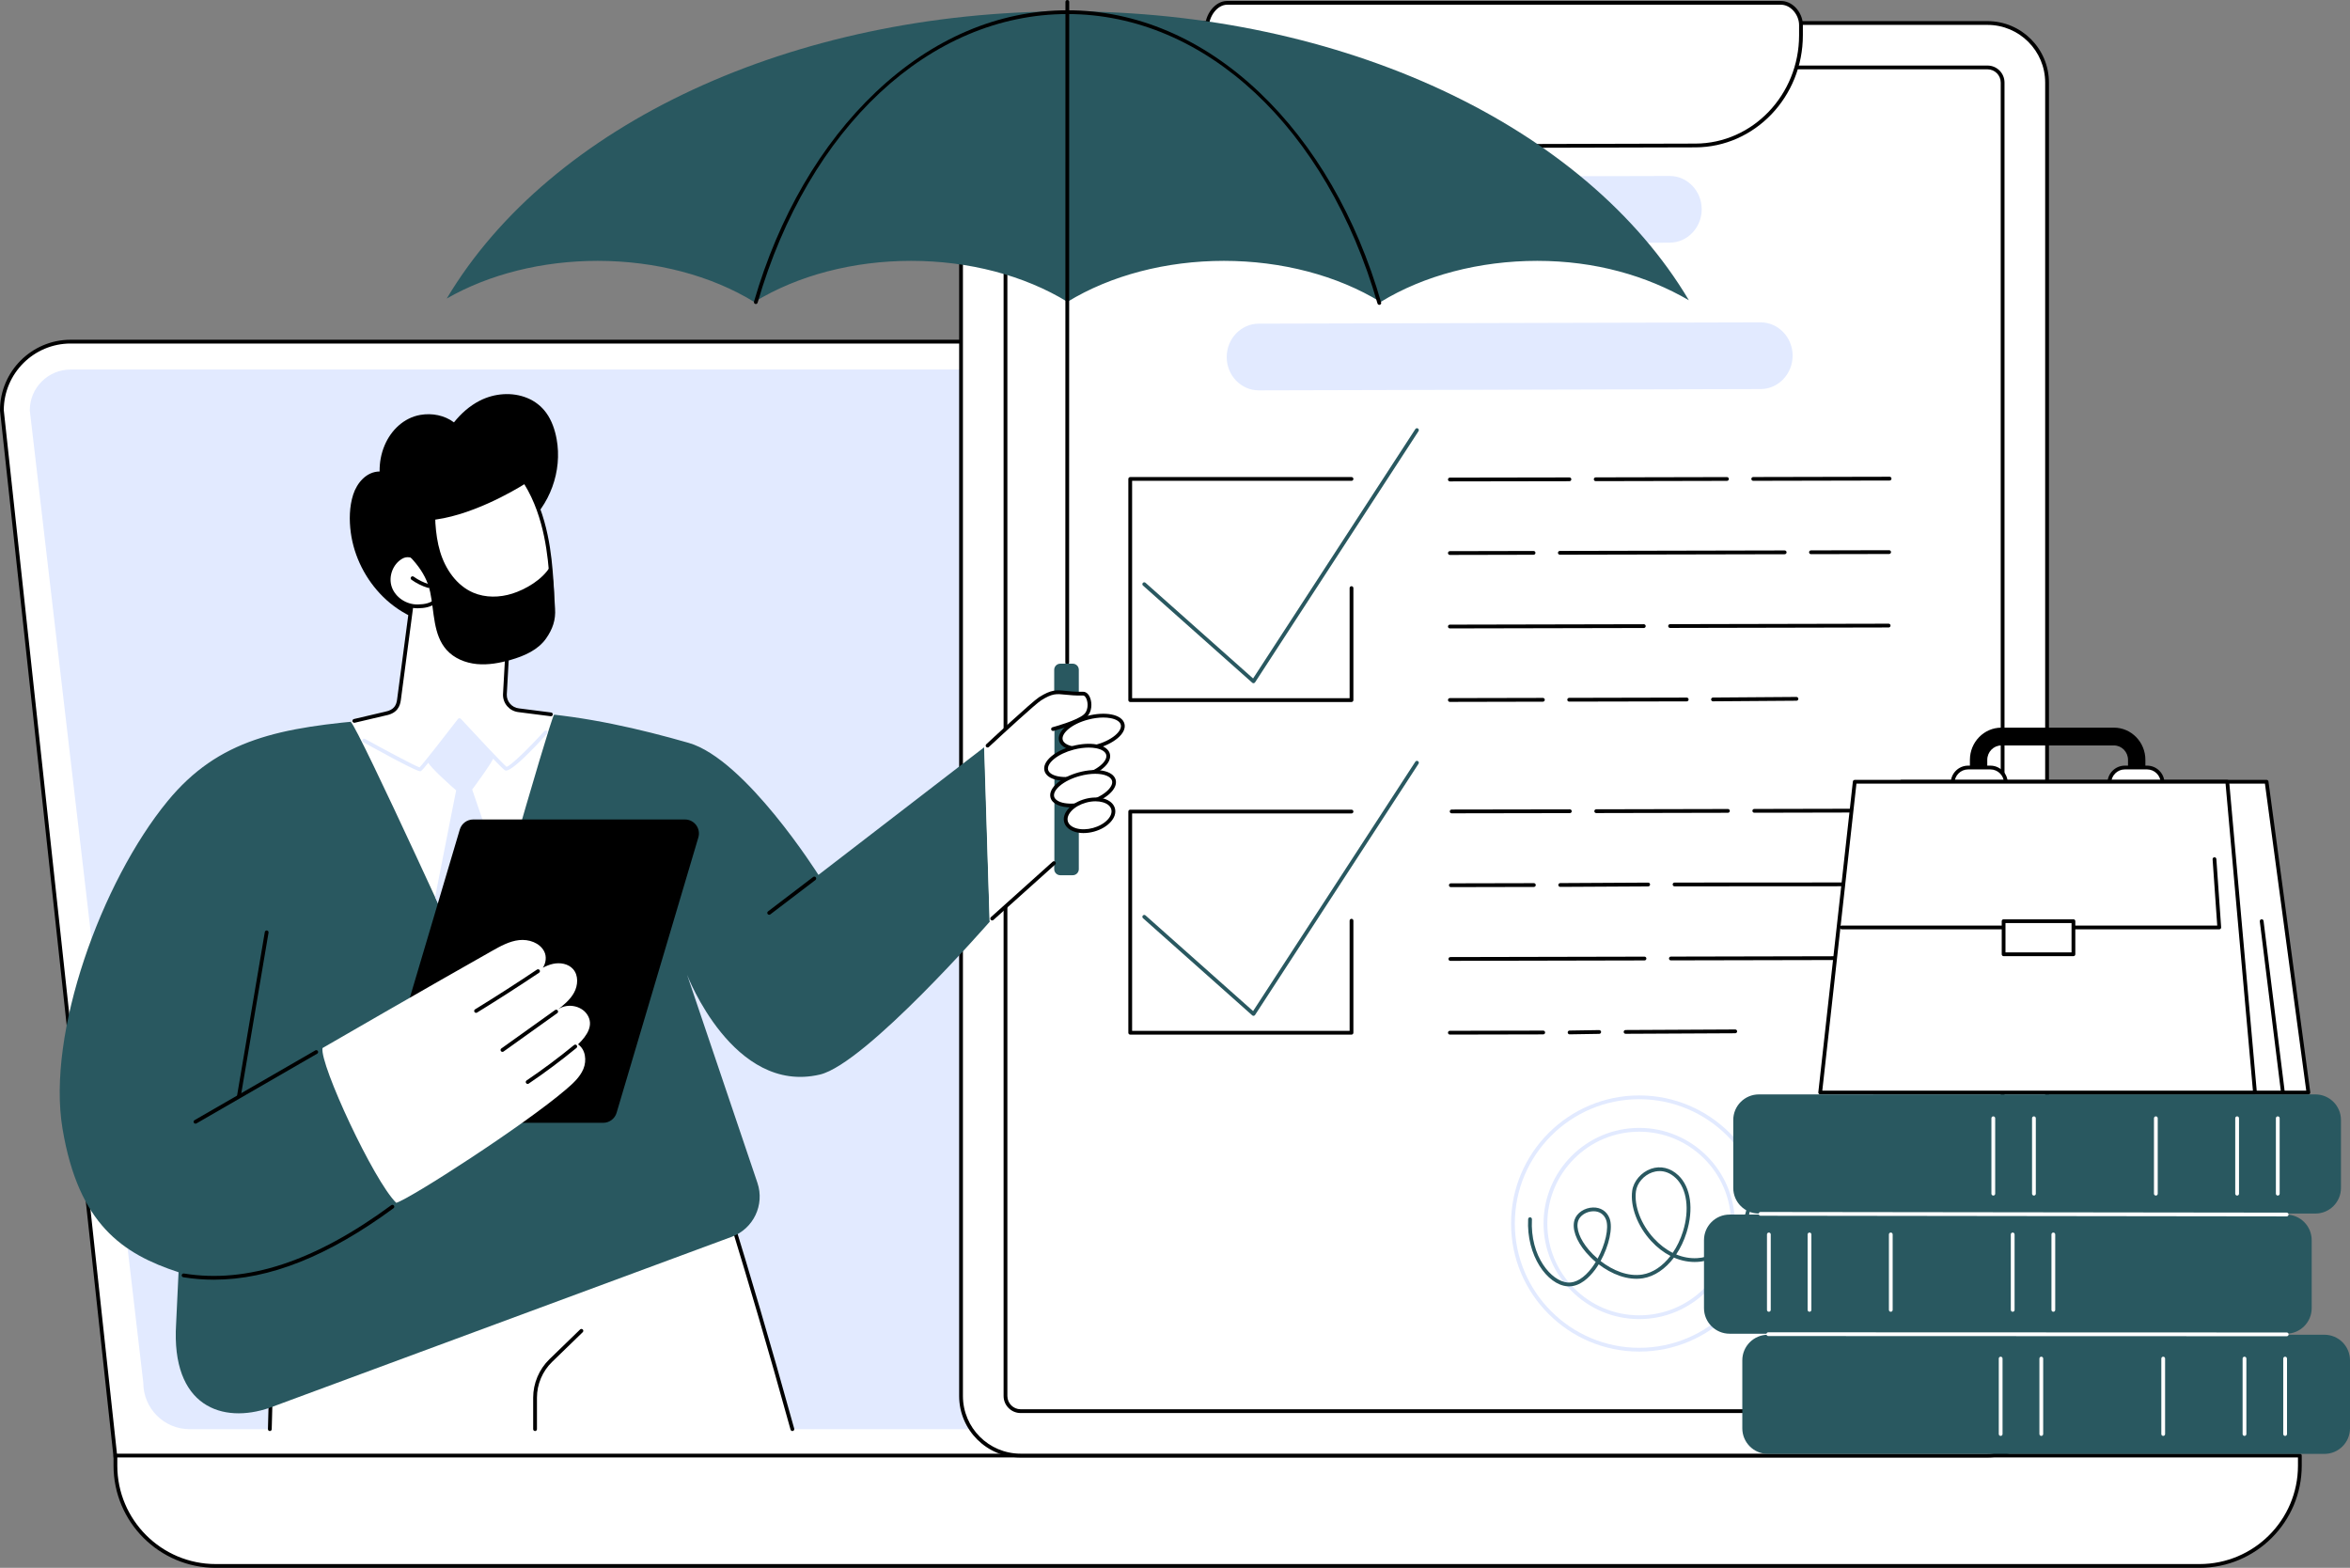 <svg width="718" height="479" viewBox="0 0 718 479" fill="none" xmlns="http://www.w3.org/2000/svg">
  <rect x="0" y="0" width="718" height="479" fill="#808080" stroke="none"/>
  <g clip-path="url(#clip0_186_1303)">
    <path d="M21.58 104.375H439.429C451.028 104.375 460.43 113.772 460.43 125.365L495.118 424.164C495.118 435.757 485.716 445.153 474.114 445.153H35.264L0.576 125.365C0.576 113.772 9.978 104.375 21.58 104.375Z" fill="white" />
    <path d="M474.114 445.732H35.264C34.968 445.732 34.722 445.509 34.69 445.216L0.003 125.427C0.003 125.406 0 125.385 0 125.364C0 113.473 9.68 103.796 21.58 103.796H439.429C451.316 103.796 460.991 113.452 461.009 125.33L495.692 424.098C495.694 424.119 495.697 424.143 495.697 424.164C495.697 436.055 486.017 445.732 474.117 445.732H474.114ZM35.782 444.577H474.114C485.365 444.577 494.521 435.437 494.539 424.198L459.857 125.433C459.854 125.412 459.851 125.388 459.851 125.367C459.851 114.112 450.688 104.953 439.426 104.953H21.58C10.329 104.953 1.171 114.094 1.155 125.336L35.782 444.58V444.577Z" fill="black" />
    <path d="M474.115 436.636C481.005 436.636 486.594 431.053 486.594 424.164L451.906 125.364C451.906 118.478 446.32 112.895 439.43 112.895H21.581C14.69 112.895 9.102 118.478 9.102 125.364L43.789 422.488C43.789 430.302 50.127 436.636 57.945 436.636H82.502L171.151 433.691L242.108 436.636H474.115Z" fill="#E2EAFF" />
    <path d="M672.024 478.421L65.921 478.421C49 478.421 35.264 464.693 35.264 447.781V444.698L702.682 444.698V447.781C702.682 464.693 688.945 478.421 672.024 478.421Z" fill="white" />
    <path d="M672.024 479H65.921C48.699 479 34.688 464.996 34.688 447.784V444.7C34.688 444.381 34.947 444.125 35.264 444.125H702.679C702.998 444.125 703.255 444.384 703.255 444.7V447.784C703.255 464.996 689.244 479 672.022 479H672.024ZM35.843 445.276V447.784C35.843 464.36 49.335 477.846 65.921 477.846H672.024C688.61 477.846 702.103 464.36 702.103 447.784V445.276H35.843Z" fill="black" />
    <path d="M607.241 7.031H311.831C301.778 7.031 293.629 15.175 293.629 25.222V426.506C293.629 436.553 301.778 444.698 311.831 444.698H607.241C617.294 444.698 625.443 436.553 625.443 426.506V25.222C625.443 15.175 617.294 7.031 607.241 7.031Z" fill="white" />
    <path d="M607.239 445.276H311.831C301.476 445.276 293.051 436.856 293.051 426.506V25.222C293.051 14.873 301.476 6.452 311.831 6.452H607.239C617.595 6.452 626.02 14.873 626.02 25.222V426.504C626.02 436.853 617.595 445.274 607.239 445.274V445.276ZM311.831 7.606C302.112 7.606 294.206 15.509 294.206 25.222V426.504C294.206 436.217 302.112 444.119 311.831 444.119H607.239C616.958 444.119 624.865 436.217 624.865 426.504V25.222C624.865 15.509 616.958 7.606 607.239 7.606H311.831Z" fill="black" />
    <path d="M611.863 426.506V25.222C611.863 22.671 609.794 20.602 607.241 20.602L311.833 20.602C309.28 20.602 307.21 22.671 307.21 25.222V426.506C307.21 429.058 309.28 431.126 311.833 431.126H607.241C609.794 431.126 611.863 429.058 611.863 426.506Z" fill="white" />
    <path d="M607.24 431.705H311.832C308.964 431.705 306.631 429.372 306.631 426.506V25.222C306.631 22.356 308.964 20.024 311.832 20.024H607.24C610.108 20.024 612.442 22.356 612.442 25.222V426.504C612.442 429.37 610.108 431.702 607.24 431.702V431.705ZM311.832 21.181C309.601 21.181 307.786 22.995 307.786 25.225V426.506C307.786 428.736 309.601 430.55 311.832 430.55H607.24C609.472 430.55 611.287 428.736 611.287 426.506V25.222C611.287 22.992 609.472 21.178 607.24 21.178H311.832V21.181Z" fill="black" />
    <path d="M517.998 44.447L401.149 44.748C383.312 44.796 368.837 29.774 368.818 11.198V8.098C368.811 4.727 371.539 0.879 374.913 0.872H544.127C547.506 0.864 550.253 4.272 550.256 7.651V10.732C550.279 29.308 535.836 44.403 517.998 44.447Z" fill="white" />
    <path d="M401.069 45.324C392.568 45.324 384.512 41.961 378.373 35.849C371.849 29.352 368.251 20.597 368.24 11.198V8.098C368.232 4.497 371.147 0.304 374.911 0.293H544.141C545.723 0.293 547.279 0.976 548.525 2.214C549.968 3.654 550.833 5.683 550.835 7.646V10.726C550.859 29.591 536.13 44.974 518.004 45.021L401.155 45.322H401.071L401.069 45.324ZM374.911 1.447C371.849 1.455 369.387 5.091 369.39 8.098V11.198C369.403 20.288 372.881 28.753 379.185 35.032C385.104 40.927 392.871 44.17 401.066 44.17H401.147L517.996 43.869C535.486 43.825 549.699 28.957 549.68 10.729V7.648C549.675 5.984 548.939 4.259 547.706 3.031C546.679 2.008 545.411 1.445 544.136 1.445H374.908L374.911 1.447Z" fill="black" />
    <path d="M500.827 412.932C479.236 412.932 461.674 395.376 461.674 373.801C461.674 352.225 479.239 334.669 500.827 334.669C522.415 334.669 539.98 352.225 539.98 373.801C539.98 395.376 522.415 412.932 500.827 412.932ZM500.827 335.821C479.873 335.821 462.829 352.858 462.829 373.798C462.829 394.738 479.875 411.775 500.827 411.775C521.778 411.775 538.825 394.738 538.825 373.798C538.825 352.858 521.778 335.821 500.827 335.821Z" fill="#E2EAFF" />
    <path d="M500.828 403.004C484.716 403.004 471.605 389.903 471.605 373.798C471.605 357.693 484.713 344.592 500.828 344.592C516.942 344.592 530.05 357.693 530.05 373.798C530.05 389.903 516.942 403.004 500.828 403.004ZM500.828 345.749C485.352 345.749 472.76 358.331 472.76 373.801C472.76 389.27 485.35 401.852 500.828 401.852C516.305 401.852 528.895 389.27 528.895 373.801C528.895 358.331 516.305 345.749 500.828 345.749Z" fill="#E2EAFF" />
    <path d="M479.388 393.005C479.218 393.005 479.048 392.997 478.875 392.984C472.739 392.5 466.312 383.616 466.899 372.453C466.914 372.136 467.179 371.895 467.506 371.905C467.823 371.921 468.069 372.193 468.054 372.513C467.456 383.904 474.006 391.442 478.967 391.835C481.402 392.029 484.032 390.422 486.357 387.315C486.774 386.757 487.172 386.166 487.544 385.548C486.444 384.626 485.446 383.637 484.582 382.627C481.518 379.038 480.211 375.303 481.088 372.633C481.777 370.537 484.15 368.969 486.732 368.906C489.081 368.853 490.954 370.086 491.768 372.214C492.863 375.073 491.608 380.627 489.034 385.27C492.711 388.121 497.386 390.097 501.796 389.39C504.97 388.88 507.992 386.82 510.381 383.716C508.273 382.637 506.274 381.101 504.47 379.14C500.308 374.622 498.038 368.605 498.687 363.81C499.08 360.896 501.442 358.132 504.433 357.088C507.356 356.067 510.418 356.808 512.83 359.122C516.588 362.723 517.533 369.411 515.294 376.572C514.519 379.051 513.437 381.307 512.13 383.252C514.194 384.106 516.344 384.496 518.505 384.386C526.053 383.998 532.744 376.596 534.069 367.165C534.114 366.848 534.402 366.629 534.721 366.673C535.038 366.718 535.258 367.008 535.214 367.325C533.813 377.292 526.655 385.124 518.562 385.537C516.148 385.658 513.738 385.205 511.444 384.216C508.849 387.665 505.51 389.964 501.979 390.532C497.284 391.288 492.336 389.244 488.453 386.273C488.083 386.872 487.693 387.453 487.279 388.003C485.548 390.319 482.801 393.002 479.388 393.005ZM486.889 370.06C486.847 370.06 486.805 370.06 486.761 370.06C484.684 370.11 482.717 371.372 482.185 372.992C481.436 375.277 482.659 378.596 485.459 381.875C486.24 382.792 487.138 383.689 488.125 384.53C490.459 380.234 491.65 375.13 490.692 372.628C490.063 370.989 488.683 370.058 486.889 370.058V370.06ZM507.063 357.792C506.157 357.792 505.381 357.98 504.816 358.177C502.22 359.082 500.172 361.462 499.834 363.964C499.232 368.432 501.385 374.081 505.324 378.358C507.081 380.266 509.024 381.747 511.072 382.768C512.363 380.881 513.435 378.669 514.197 376.227C516.271 369.589 515.42 363.2 512.033 359.954C510.276 358.271 508.508 357.789 507.065 357.789L507.063 357.792Z" fill="#295860" />
    <path d="M510.163 74.14L412.278 74.392C406.904 74.405 402.501 69.837 402.496 64.241V64.215C402.491 58.619 406.883 54.028 412.257 54.012L510.142 53.761C515.516 53.747 519.919 58.315 519.924 63.911V63.937C519.929 69.534 515.537 74.125 510.163 74.14Z" fill="#E2EAFF" />
    <path d="M537.942 118.865L384.583 119.26C379.208 119.274 374.806 114.706 374.801 109.11V109.084C374.796 103.488 379.188 98.896 384.562 98.881L537.921 98.486C543.295 98.472 547.698 103.04 547.703 108.636V108.662C547.708 114.258 543.316 118.85 537.942 118.865Z" fill="#E2EAFF" />
    <path d="M535.992 248.303C535.673 248.303 535.416 248.046 535.416 247.727C535.416 247.407 535.673 247.148 535.992 247.148L577.806 247.059C578.126 247.059 578.382 247.316 578.382 247.635C578.382 247.954 578.126 248.214 577.806 248.214L535.992 248.303Z" fill="black" />
    <path d="M487.695 248.405C487.376 248.405 487.119 248.148 487.119 247.829C487.119 247.51 487.376 247.25 487.695 247.25L527.935 247.164C528.255 247.164 528.511 247.421 528.511 247.74C528.511 248.059 528.255 248.318 527.935 248.318L487.695 248.405Z" fill="black" />
    <path d="M443.527 248.483C443.208 248.483 442.951 248.227 442.951 247.907C442.951 247.588 443.208 247.329 443.527 247.329L479.64 247.269C479.959 247.269 480.216 247.525 480.216 247.845C480.216 248.164 479.959 248.423 479.64 248.423L443.527 248.483Z" fill="black" />
    <path d="M511.631 270.792C511.311 270.792 511.055 270.533 511.055 270.216C511.055 269.899 511.314 269.638 511.631 269.638L569.606 269.604C569.926 269.604 570.182 269.863 570.182 270.18C570.182 270.496 569.923 270.758 569.606 270.758L511.631 270.792Z" fill="black" />
    <path d="M476.701 270.954C476.384 270.954 476.125 270.698 476.125 270.381C476.125 270.062 476.382 269.803 476.699 269.8L503.569 269.653H503.571C503.888 269.653 504.148 269.91 504.148 270.227C504.148 270.546 503.891 270.805 503.574 270.808L476.704 270.954H476.701Z" fill="black" />
    <path d="M443.273 271.028C442.954 271.028 442.697 270.771 442.697 270.452C442.697 270.132 442.954 269.873 443.273 269.873L468.646 269.818C468.965 269.818 469.222 270.075 469.222 270.394C469.222 270.713 468.965 270.973 468.646 270.973L443.273 271.028Z" fill="black" />
    <path d="M510.504 293.41C510.184 293.41 509.928 293.153 509.928 292.834C509.928 292.515 510.184 292.255 510.504 292.255L577.517 292.111C577.837 292.111 578.093 292.368 578.093 292.687C578.093 293.007 577.837 293.266 577.517 293.266L510.504 293.41Z" fill="black" />
    <path d="M443.127 293.554C442.807 293.554 442.551 293.297 442.551 292.978C442.551 292.659 442.807 292.399 443.127 292.399L502.446 292.271C502.765 292.271 503.022 292.528 503.022 292.847C503.022 293.166 502.765 293.425 502.446 293.425L443.127 293.554Z" fill="black" />
    <path d="M496.666 315.842C496.349 315.842 496.09 315.585 496.09 315.268C496.09 314.949 496.347 314.69 496.663 314.687L530.17 314.522H530.173C530.49 314.522 530.749 314.779 530.749 315.096C530.749 315.415 530.492 315.674 530.175 315.677L496.669 315.842H496.666Z" fill="black" />
    <path d="M479.559 316.004C479.244 316.004 478.985 315.753 478.983 315.436C478.977 315.117 479.231 314.855 479.551 314.85L488.599 314.706C488.893 314.706 489.181 314.954 489.186 315.274C489.191 315.593 488.937 315.855 488.618 315.86L479.569 316.004H479.561H479.559Z" fill="black" />
    <path d="M442.98 316.082C442.661 316.082 442.404 315.826 442.404 315.507C442.404 315.187 442.661 314.928 442.98 314.928L471.503 314.868C471.823 314.868 472.079 315.124 472.079 315.444C472.079 315.763 471.823 316.022 471.503 316.022L442.98 316.082Z" fill="black" />
    <path d="M535.668 146.896C535.348 146.896 535.092 146.639 535.092 146.32C535.092 146.001 535.348 145.742 535.668 145.742L577.335 145.653C577.655 145.653 577.911 145.909 577.911 146.228C577.911 146.548 577.655 146.807 577.335 146.807L535.668 146.896Z" fill="black" />
    <path d="M487.539 146.998C487.22 146.998 486.963 146.742 486.963 146.422C486.963 146.103 487.22 145.844 487.539 145.844L527.638 145.757C527.957 145.757 528.214 146.014 528.214 146.333C528.214 146.653 527.957 146.912 527.638 146.912L487.539 146.998Z" fill="black" />
    <path d="M442.98 147.077C442.661 147.077 442.404 146.82 442.404 146.501C442.404 146.181 442.661 145.922 442.98 145.922L479.512 145.862C479.832 145.862 480.088 146.119 480.088 146.438C480.088 146.757 479.832 147.016 479.512 147.016L442.98 147.077Z" fill="black" />
    <path d="M553.307 169.304C552.987 169.304 552.73 169.048 552.73 168.728C552.73 168.409 552.987 168.15 553.307 168.15L577.189 168.098C577.508 168.098 577.765 168.354 577.765 168.673C577.765 168.993 577.508 169.252 577.189 169.252L553.307 169.304Z" fill="black" />
    <path d="M476.584 169.469C476.264 169.469 476.008 169.213 476.008 168.893C476.008 168.574 476.264 168.315 476.584 168.315L545.279 168.168C545.598 168.168 545.855 168.425 545.855 168.744C545.855 169.063 545.598 169.323 545.279 169.323L476.584 169.469Z" fill="black" />
    <path d="M442.98 169.54C442.661 169.54 442.404 169.283 442.404 168.964C442.404 168.645 442.661 168.385 442.98 168.385L468.554 168.331C468.874 168.331 469.131 168.587 469.131 168.906C469.131 169.226 468.874 169.485 468.554 169.485L442.98 169.54Z" fill="black" />
    <path d="M510.266 191.846C509.946 191.846 509.689 191.589 509.689 191.27C509.689 190.951 509.946 190.692 510.266 190.692L577.043 190.548C577.363 190.548 577.619 190.804 577.619 191.124C577.619 191.443 577.363 191.702 577.043 191.702L510.266 191.846Z" fill="black" />
    <path d="M442.98 191.99C442.661 191.99 442.404 191.733 442.404 191.414C442.404 191.095 442.661 190.836 442.98 190.836L502.237 190.71C502.556 190.71 502.813 190.967 502.813 191.286C502.813 191.605 502.556 191.864 502.237 191.864L442.98 191.99Z" fill="black" />
    <path d="M523.373 214.265C523.056 214.265 522.797 214.008 522.797 213.692C522.797 213.372 523.051 213.113 523.37 213.11L548.874 212.927C549.185 212.938 549.452 213.181 549.455 213.5C549.455 213.82 549.201 214.079 548.882 214.082L523.378 214.265H523.373Z" fill="black" />
    <path d="M479.434 214.359C479.114 214.359 478.857 214.103 478.857 213.783C478.857 213.464 479.114 213.205 479.434 213.205L515.347 213.126C515.667 213.126 515.923 213.383 515.923 213.702C515.923 214.021 515.667 214.281 515.347 214.281L479.434 214.356V214.359Z" fill="black" />
    <path d="M442.98 214.438C442.661 214.438 442.404 214.181 442.404 213.862C442.404 213.542 442.661 213.283 442.98 213.283L471.404 213.223C471.723 213.223 471.98 213.48 471.98 213.799C471.98 214.118 471.723 214.377 471.404 214.377L442.98 214.438Z" fill="black" />
    <path d="M412.931 214.474H345.32C345.001 214.474 344.744 214.215 344.744 213.898V146.325C344.744 146.006 345.003 145.75 345.32 145.75H412.931C413.25 145.75 413.507 146.009 413.507 146.325C413.507 146.642 413.248 146.901 412.931 146.901H345.896V213.32H412.352V179.67C412.352 179.35 412.611 179.094 412.928 179.094C413.245 179.094 413.504 179.353 413.504 179.67V213.896C413.504 214.215 413.245 214.472 412.928 214.472L412.931 214.474Z" fill="black" />
    <path d="M382.981 208.731C382.839 208.731 382.703 208.679 382.596 208.585L349.223 178.908C348.984 178.696 348.963 178.332 349.176 178.094C349.388 177.856 349.752 177.835 349.99 178.047L382.86 207.279L432.437 131.089C432.61 130.822 432.969 130.743 433.236 130.919C433.503 131.092 433.579 131.45 433.406 131.717L383.463 208.47C383.371 208.611 383.222 208.705 383.057 208.726C383.031 208.729 383.004 208.731 382.981 208.731Z" fill="#295860" />
    <path d="M412.931 316.095H345.32C345.001 316.095 344.744 315.836 344.744 315.52V247.947C344.744 247.627 345.003 247.371 345.32 247.371H412.931C413.25 247.371 413.507 247.63 413.507 247.947C413.507 248.263 413.248 248.522 412.931 248.522H345.896V314.941H412.352V281.291C412.352 280.971 412.611 280.715 412.928 280.715C413.245 280.715 413.504 280.974 413.504 281.291V315.517C413.504 315.836 413.245 316.093 412.928 316.093L412.931 316.095Z" fill="black" />
    <path d="M382.981 310.353C382.839 310.353 382.703 310.3 382.596 310.206L349.223 280.529C348.984 280.317 348.963 279.953 349.176 279.715C349.388 279.477 349.752 279.456 349.99 279.668L382.86 308.9L432.437 232.71C432.61 232.443 432.969 232.365 433.236 232.54C433.503 232.713 433.579 233.071 433.406 233.338L383.463 310.091C383.371 310.232 383.222 310.327 383.057 310.347C383.031 310.35 383.004 310.353 382.981 310.353Z" fill="#295860" />
    <path d="M607.175 241.154V232.15C607.175 229.721 609.103 227.745 611.473 227.745H645.88C648.251 227.745 650.178 229.721 650.178 232.15V241.154H655.484V232.15C655.484 226.724 651.176 222.311 645.88 222.311H611.473C606.177 222.311 601.869 226.727 601.869 232.15V241.154H607.175Z" fill="black" />
    <path d="M608.124 234.49H601.33C598.716 234.49 596.598 236.608 596.598 239.22V240.458C596.598 243.07 598.716 245.188 601.33 245.188H608.124C610.737 245.188 612.856 243.07 612.856 240.458V239.22C612.856 236.608 610.737 234.49 608.124 234.49Z" fill="white" />
    <path d="M608.124 245.764H601.33C598.402 245.764 596.021 243.384 596.021 240.458V239.22C596.021 236.294 598.402 233.914 601.33 233.914H608.124C611.052 233.914 613.435 236.294 613.435 239.22V240.458C613.435 243.384 611.052 245.764 608.124 245.764ZM601.33 235.069C599.039 235.069 597.174 236.932 597.174 239.223V240.461C597.174 242.751 599.039 244.615 601.33 244.615H608.124C610.415 244.615 612.28 242.751 612.28 240.461V239.223C612.28 236.932 610.415 235.069 608.124 235.069H601.33Z" fill="black" />
    <path d="M656.001 234.49H649.207C646.593 234.49 644.475 236.608 644.475 239.22V240.458C644.475 243.07 646.593 245.188 649.207 245.188H656.001C658.614 245.188 660.733 243.07 660.733 240.458V239.22C660.733 236.608 658.614 234.49 656.001 234.49Z" fill="white" />
    <path d="M656.001 245.764H649.208C646.28 245.764 643.896 243.384 643.896 240.458V239.22C643.896 236.294 646.28 233.914 649.208 233.914H656.001C658.929 233.914 661.31 236.294 661.31 239.22V240.458C661.31 243.384 658.929 245.764 656.001 245.764ZM649.208 235.069C646.916 235.069 645.051 236.932 645.051 239.223V240.461C645.051 242.751 646.916 244.615 649.208 244.615H656.001C658.293 244.615 660.157 242.751 660.157 240.461V239.223C660.157 236.932 658.293 235.069 656.001 235.069H649.208Z" fill="black" />
    <path d="M705.287 333.779H572.449L580.908 238.84H692.517L705.287 333.779Z" fill="white" />
    <path d="M705.288 334.358H572.447C572.285 334.358 572.13 334.29 572.02 334.169C571.91 334.049 571.858 333.889 571.871 333.729L580.33 238.791C580.356 238.492 580.605 238.265 580.906 238.265H692.515C692.803 238.265 693.049 238.479 693.089 238.764L705.859 333.703C705.879 333.868 705.83 334.036 705.72 334.159C705.61 334.284 705.453 334.355 705.285 334.355L705.288 334.358ZM573.078 333.203H704.628L692.012 239.419H581.435L573.078 333.203Z" fill="black" />
    <path d="M697.505 334.358C697.217 334.358 696.968 334.143 696.932 333.853L690.442 281.5C690.403 281.183 690.628 280.896 690.945 280.856C691.262 280.809 691.55 281.042 691.589 281.359L698.079 333.709C698.118 334.025 697.893 334.313 697.576 334.352C697.552 334.355 697.529 334.358 697.505 334.358Z" fill="black" />
    <path d="M688.967 333.779H556.127L566.684 238.84H680.506L688.967 333.779Z" fill="white" />
    <path d="M688.968 334.358H556.128C555.963 334.358 555.806 334.287 555.698 334.167C555.588 334.044 555.536 333.881 555.554 333.719L566.111 238.78C566.143 238.487 566.392 238.267 566.685 238.267H680.509C680.808 238.267 681.056 238.495 681.085 238.793L689.544 333.732C689.558 333.894 689.505 334.054 689.395 334.172C689.285 334.29 689.131 334.36 688.968 334.36V334.358ZM556.772 333.203H688.337L679.98 239.419H567.201L556.772 333.203Z" fill="black" />
    <path d="M678.056 283.924H562.721C562.401 283.924 562.145 283.665 562.145 283.348C562.145 283.031 562.404 282.772 562.721 282.772H677.438L676.019 262.531C675.998 262.212 676.236 261.937 676.555 261.914C676.885 261.893 677.15 262.131 677.171 262.45L678.632 283.309C678.643 283.469 678.588 283.626 678.478 283.743C678.368 283.861 678.216 283.927 678.056 283.927V283.924Z" fill="black" />
    <path d="M633.498 281.429H612.164V291.546H633.498V281.429Z" fill="white" />
    <path d="M633.5 292.122H612.166C611.846 292.122 611.59 291.863 611.59 291.546V281.429C611.59 281.11 611.849 280.854 612.166 280.854H633.5C633.819 280.854 634.076 281.113 634.076 281.429V291.546C634.076 291.865 633.817 292.122 633.5 292.122ZM612.742 290.968H632.921V282.005H612.742V290.968Z" fill="black" />
    <path d="M710.179 407.786H540.153C535.832 407.786 532.33 411.287 532.33 415.605V436.369C532.33 440.687 535.832 444.188 540.153 444.188H710.179C714.5 444.188 718.002 440.687 718.002 436.369V415.605C718.002 411.287 714.5 407.786 710.179 407.786Z" fill="#295860" />
    <path d="M698.18 438.696C697.86 438.696 697.604 438.437 697.604 438.12V415.065C697.604 414.746 697.863 414.49 698.18 414.49C698.497 414.49 698.756 414.749 698.756 415.065V438.12C698.756 438.439 698.497 438.696 698.18 438.696Z" fill="white" />
    <path d="M685.764 438.696C685.444 438.696 685.188 438.437 685.188 438.12V415.065C685.188 414.746 685.447 414.49 685.764 414.49C686.081 414.49 686.34 414.749 686.34 415.065V438.12C686.34 438.439 686.081 438.696 685.764 438.696Z" fill="white" />
    <path d="M660.93 438.696C660.61 438.696 660.354 438.437 660.354 438.12V415.065C660.354 414.746 660.613 414.49 660.93 414.49C661.247 414.49 661.506 414.749 661.506 415.065V438.12C661.506 438.439 661.247 438.696 660.93 438.696Z" fill="white" />
    <path d="M623.682 438.696C623.362 438.696 623.105 438.437 623.105 438.12V415.065C623.105 414.746 623.365 414.49 623.682 414.49C623.999 414.49 624.258 414.749 624.258 415.065V438.12C624.258 438.439 623.999 438.696 623.682 438.696Z" fill="white" />
    <path d="M611.266 438.696C610.946 438.696 610.689 438.437 610.689 438.12V415.065C610.689 414.746 610.949 414.49 611.266 414.49C611.582 414.49 611.842 414.749 611.842 415.065V438.12C611.842 438.439 611.582 438.696 611.266 438.696Z" fill="white" />
    <path d="M528.446 407.472H698.472C702.793 407.472 706.295 403.971 706.295 399.653V378.889C706.295 374.571 702.793 371.071 698.472 371.071H528.446C524.125 371.071 520.623 374.571 520.623 378.889V399.653C520.623 403.971 524.125 407.472 528.446 407.472Z" fill="#295860" />
    <path d="M540.445 400.769C540.126 400.769 539.869 400.509 539.869 400.193V377.138C539.869 376.819 540.128 376.562 540.445 376.562C540.762 376.562 541.022 376.821 541.022 377.138V400.193C541.022 400.512 540.762 400.769 540.445 400.769Z" fill="white" />
    <path d="M552.861 400.769C552.542 400.769 552.285 400.509 552.285 400.193V377.138C552.285 376.819 552.544 376.562 552.861 376.562C553.178 376.562 553.437 376.821 553.437 377.138V400.193C553.437 400.512 553.178 400.769 552.861 400.769Z" fill="white" />
    <path d="M577.695 400.769C577.376 400.769 577.119 400.509 577.119 400.193V377.138C577.119 376.819 577.378 376.562 577.695 376.562C578.012 376.562 578.272 376.821 578.272 377.138V400.193C578.272 400.512 578.012 400.769 577.695 400.769Z" fill="white" />
    <path d="M614.943 400.769C614.624 400.769 614.367 400.509 614.367 400.193V377.138C614.367 376.819 614.626 376.562 614.943 376.562C615.26 376.562 615.519 376.821 615.519 377.138V400.193C615.519 400.512 615.26 400.769 614.943 400.769Z" fill="white" />
    <path d="M627.361 400.769C627.042 400.769 626.785 400.509 626.785 400.193V377.138C626.785 376.819 627.044 376.562 627.361 376.562C627.678 376.562 627.937 376.821 627.937 377.138V400.193C627.937 400.512 627.678 400.769 627.361 400.769Z" fill="white" />
    <path d="M707.416 334.358H537.389C533.069 334.358 529.566 337.858 529.566 342.176V362.941C529.566 367.259 533.069 370.759 537.389 370.759H707.416C711.736 370.759 715.239 367.259 715.239 362.941V342.176C715.239 337.858 711.736 334.358 707.416 334.358Z" fill="#295860" />
    <path d="M695.932 365.27C695.612 365.27 695.355 365.011 695.355 364.694V341.64C695.355 341.32 695.615 341.064 695.932 341.064C696.249 341.064 696.508 341.323 696.508 341.64V364.694C696.508 365.014 696.249 365.27 695.932 365.27Z" fill="white" />
    <path d="M683.514 365.27C683.194 365.27 682.938 365.011 682.938 364.694V341.64C682.938 341.32 683.197 341.064 683.514 341.064C683.831 341.064 684.09 341.323 684.09 341.64V364.694C684.09 365.014 683.831 365.27 683.514 365.27Z" fill="white" />
    <path d="M658.682 365.27C658.362 365.27 658.105 365.011 658.105 364.694V341.64C658.105 341.32 658.365 341.064 658.682 341.064C658.999 341.064 659.258 341.323 659.258 341.64V364.694C659.258 365.014 658.999 365.27 658.682 365.27Z" fill="white" />
    <path d="M621.432 365.27C621.112 365.27 620.855 365.011 620.855 364.694V341.64C620.855 341.32 621.115 341.064 621.432 341.064C621.749 341.064 622.008 341.323 622.008 341.64V364.694C622.008 365.014 621.749 365.27 621.432 365.27Z" fill="white" />
    <path d="M609.018 365.27C608.698 365.27 608.441 365.011 608.441 364.694V341.64C608.441 341.32 608.701 341.064 609.018 341.064C609.334 341.064 609.594 341.323 609.594 341.64V364.694C609.594 365.014 609.334 365.27 609.018 365.27Z" fill="white" />
    <path d="M698.655 371.631L537.895 371.429C537.575 371.429 537.318 371.17 537.318 370.851C537.318 370.531 537.578 370.275 537.895 370.275L698.655 370.476C698.975 370.476 699.232 370.736 699.232 371.055C699.232 371.374 698.972 371.631 698.655 371.631Z" fill="white" />
    <path d="M698.671 408.247L540.275 408.189C539.956 408.189 539.699 407.93 539.699 407.613C539.699 407.297 539.958 407.037 540.275 407.037L698.671 407.095C698.991 407.095 699.247 407.354 699.247 407.671C699.247 407.988 698.988 408.247 698.671 408.247Z" fill="white" />
    <path d="M215.709 348.314L82.94 417.824C82.94 417.824 82.749 424.664 82.439 436.631H242.095C226.871 381.664 215.707 348.317 215.707 348.317L215.709 348.314Z" fill="white" />
    <path d="M242.097 437.204C241.846 437.204 241.613 437.036 241.542 436.78C227.635 386.571 216.997 354.041 215.376 349.139L83.51 418.175C83.468 419.688 83.29 426.218 83.02 436.641C83.013 436.955 82.756 437.204 82.444 437.204H82.428C82.109 437.196 81.858 436.932 81.865 436.612C82.174 424.643 82.366 417.806 82.366 417.806C82.371 417.596 82.489 417.408 82.675 417.311L215.444 347.801C215.594 347.723 215.772 347.715 215.929 347.778C216.086 347.84 216.206 347.969 216.261 348.131C216.374 348.463 227.604 382.122 242.658 436.474C242.744 436.78 242.563 437.099 242.254 437.183C242.202 437.196 242.152 437.204 242.1 437.204H242.097Z" fill="black" />
    <path d="M163.478 437.204C163.159 437.204 162.902 436.945 162.902 436.628V427.004C162.902 422.604 164.715 418.321 167.876 415.256L177.241 406.174C177.469 405.951 177.836 405.956 178.058 406.187C178.281 406.415 178.276 406.781 178.045 407.003L168.68 416.086C165.744 418.934 164.057 422.915 164.057 427.006V436.631C164.057 436.95 163.798 437.207 163.481 437.207L163.478 437.204Z" fill="black" />
    <path d="M209.931 297.825C209.931 297.825 223.977 334.53 250.501 328.296C264.502 325.005 302.393 281.589 302.393 281.589C302.393 281.589 301.419 251.017 300.772 228.253L250.059 267.298C250.059 267.298 227.798 231.938 210.395 226.957C195.509 222.696 179.009 218.843 162.288 217.723C161.478 220.309 160.321 222.808 158.605 224.921C155.292 228.993 149.999 231.237 144.921 232.043C140.045 232.818 134.914 232.553 130.153 231.229C125.871 230.035 121.699 227.871 118.533 224.716C117.077 223.266 115.89 221.615 114.992 219.824C85.403 222.178 66.772 225.761 51.142 244.832C31 269.41 14.21 315.648 19.102 344.841C23.994 374.034 37.419 383.067 54.555 388.689L53.806 404.475C52.227 429.804 67.987 435.1 82.436 430.084L223.544 377.873C230.202 375.408 233.688 368.1 231.417 361.378L209.929 297.823L209.931 297.825Z" fill="#295860" />
    <path d="M235.004 279.482C234.829 279.482 234.659 279.404 234.546 279.254C234.352 279.001 234.402 278.639 234.656 278.446L248.447 267.934C248.701 267.74 249.063 267.79 249.257 268.044C249.45 268.298 249.401 268.659 249.147 268.853L235.355 279.364C235.25 279.446 235.127 279.482 235.007 279.482H235.004Z" fill="black" />
    <path d="M182.59 79.695C200.265 79.695 217.249 84.155 230.464 92.264C243.679 84.157 260.663 79.695 278.338 79.695C296.014 79.695 312.932 84.136 326.137 92.214C339.341 84.136 356.291 79.695 373.935 79.695C391.579 79.695 408.594 84.155 421.809 92.264C435.024 84.157 452.008 79.695 469.683 79.695C487.358 79.695 503.025 84.204 516.004 91.725C484.218 38.276 410.019 3.46 326.21 3.46C242.401 3.46 168.322 37.841 136.494 91.206C149.437 83.77 165.698 79.695 182.59 79.695Z" fill="#295860" />
    <path d="M421.422 93.135C421.171 93.135 420.94 92.971 420.867 92.719C405.36 39.001 368.177 4.293 326.138 4.293C284.098 4.293 247.027 38.906 231.479 92.473C231.39 92.779 231.067 92.957 230.764 92.866C230.457 92.777 230.282 92.457 230.371 92.151C237.9 66.209 250.77 44.071 267.589 28.13C284.837 11.781 305.081 3.141 326.14 3.141C347.199 3.141 367.506 11.81 384.77 28.206C401.605 44.196 414.472 66.395 421.98 92.403C422.069 92.709 421.891 93.028 421.585 93.117C421.532 93.133 421.477 93.141 421.425 93.141L421.422 93.135Z" fill="black" />
    <path d="M326.068 202.999C325.749 202.999 325.492 202.74 325.492 202.423L325.529 0.578C325.529 0.259 325.788 0.003 326.105 0.003C326.422 0.003 326.681 0.262 326.681 0.578L326.645 202.423C326.645 202.743 326.385 202.999 326.068 202.999Z" fill="black" />
    <path d="M327.748 202.766H323.958C322.929 202.766 322.094 203.601 322.094 204.63V265.534C322.094 266.563 322.929 267.397 323.958 267.397H327.748C328.778 267.397 329.613 266.563 329.613 265.534V204.63C329.613 203.601 328.778 202.766 327.748 202.766Z" fill="#295860" />
    <path d="M317.763 213.503C323.113 210.113 323.567 212.071 330.955 211.922C332.764 211.886 333.862 216.539 331.633 218.628C329.407 220.714 322.097 222.513 322.097 222.513L322.04 263.636L302.366 281.416L300.68 228.378C300.68 228.378 315.668 214.83 317.763 213.506V213.503Z" fill="white" />
    <path d="M303.141 281.21C302.984 281.21 302.825 281.144 302.712 281.019C302.5 280.783 302.518 280.417 302.756 280.205L321.626 263.264C321.862 263.052 322.228 263.07 322.44 263.309C322.653 263.544 322.634 263.911 322.396 264.123L303.526 281.063C303.416 281.163 303.278 281.21 303.141 281.21Z" fill="black" />
    <path d="M301.735 228.378C301.58 228.378 301.426 228.315 301.313 228.195C301.096 227.962 301.109 227.596 301.342 227.378C301.913 226.847 315.34 214.356 317.454 213.016C321.23 210.624 322.778 210.786 325.591 211.079C326.918 211.218 328.571 211.393 330.944 211.344C331.805 211.352 332.567 211.975 333.034 213.118C333.746 214.867 333.636 217.539 332.028 219.047C329.721 221.209 322.199 223.211 321.88 223.298C321.571 223.379 321.254 223.196 321.172 222.887C321.091 222.578 321.275 222.264 321.584 222.18C321.66 222.159 329.142 220.167 331.237 218.204C332.423 217.092 332.536 214.966 331.963 213.555C331.695 212.901 331.318 212.498 330.975 212.498H330.967C328.524 212.548 326.832 212.37 325.47 212.228C322.752 211.943 321.51 211.815 318.072 213.99C316.451 215.016 306.933 223.748 302.128 228.221C302.018 228.326 301.876 228.376 301.735 228.376V228.378Z" fill="black" />
    <path d="M334.735 228.125C339.944 226.772 343.649 223.685 343.011 221.231C342.373 218.777 337.633 217.885 332.424 219.238C327.215 220.591 323.51 223.678 324.148 226.132C324.786 228.586 329.526 229.478 334.735 228.125Z" fill="white" />
    <path d="M330.043 229.368C326.644 229.368 324.083 228.263 323.577 226.308C322.849 223.502 326.665 220.165 332.267 218.712C334.867 218.037 337.447 217.882 339.527 218.272C341.758 218.694 343.19 219.704 343.557 221.12C343.926 222.536 343.167 224.114 341.423 225.567C339.796 226.923 337.468 228.041 334.867 228.716C333.168 229.158 331.526 229.368 330.043 229.368ZM337.094 219.214C335.677 219.214 334.124 219.421 332.555 219.83C327.249 221.206 324.206 224.143 324.693 226.02C325.18 227.897 329.268 228.978 334.577 227.601C337.015 226.967 339.183 225.931 340.682 224.682C342.043 223.549 342.682 222.355 342.436 221.411C342.19 220.466 341.051 219.735 339.309 219.408C338.626 219.28 337.879 219.214 337.091 219.214H337.094Z" fill="black" />
    <path d="M330.28 237.307C335.489 235.954 339.194 232.868 338.556 230.414C337.918 227.96 333.178 227.067 327.969 228.42C322.76 229.774 319.054 232.86 319.693 235.314C320.331 237.768 325.071 238.66 330.28 237.307Z" fill="white" />
    <path d="M325.579 238.55C324.72 238.55 323.903 238.479 323.151 238.338C320.92 237.916 319.487 236.906 319.121 235.49C318.751 234.074 319.511 232.496 321.255 231.043C322.881 229.687 325.21 228.569 327.81 227.894C330.411 227.219 332.988 227.062 335.07 227.454C337.301 227.876 338.734 228.886 339.1 230.302C339.47 231.718 338.71 233.297 336.966 234.749C335.34 236.105 333.011 237.223 330.411 237.898C328.75 238.33 327.098 238.55 325.579 238.55ZM332.639 228.397C331.223 228.397 329.67 228.603 328.101 229.012C325.663 229.645 323.494 230.682 321.994 231.93C320.632 233.064 319.99 234.257 320.236 235.202C320.482 236.147 321.622 236.877 323.363 237.204C325.28 237.563 327.679 237.416 330.117 236.783C332.556 236.15 334.724 235.113 336.225 233.865C337.587 232.731 338.228 231.538 337.982 230.593C337.736 229.648 336.597 228.917 334.855 228.59C334.172 228.462 333.425 228.397 332.637 228.397H332.639Z" fill="black" />
    <path d="M332.151 245.363C337.34 243.934 341 240.794 340.327 238.35C339.653 235.905 334.9 235.082 329.712 236.51C324.523 237.939 320.863 241.078 321.536 243.523C322.21 245.967 326.962 246.791 332.151 245.363Z" fill="white" />
    <path d="M327.256 246.672C323.967 246.672 321.495 245.609 320.968 243.704C320.581 242.293 321.314 240.704 323.037 239.225C324.645 237.846 326.955 236.694 329.545 235.982C335.126 234.448 340.1 235.432 340.87 238.225C341.64 241.021 337.871 244.41 332.29 245.947C330.512 246.436 328.791 246.669 327.254 246.669L327.256 246.672ZM334.605 236.406C333.207 236.406 331.596 236.616 329.854 237.095C327.424 237.762 325.271 238.83 323.792 240.099C322.448 241.254 321.825 242.455 322.084 243.397C322.6 245.266 326.701 246.29 331.989 244.834C337.277 243.379 340.275 240.4 339.762 238.532C339.416 237.278 337.457 236.404 334.608 236.404L334.605 236.406Z" fill="black" />
    <path d="M334.127 253.481C338.098 252.388 340.772 249.52 340.098 247.075C339.424 244.631 335.658 243.535 331.687 244.629C327.716 245.722 325.042 248.59 325.716 251.035C326.39 253.479 330.155 254.574 334.127 253.481Z" fill="white" />
    <path d="M331.073 254.514C330.167 254.514 329.3 254.399 328.509 254.168C326.72 253.647 325.526 252.6 325.146 251.216C324.764 249.834 325.254 248.321 326.524 246.96C327.723 245.672 329.499 244.656 331.521 244.102C333.543 243.547 335.588 243.51 337.277 243.999C339.066 244.52 340.26 245.567 340.64 246.952C341.022 248.334 340.533 249.847 339.262 251.208C338.063 252.496 336.287 253.511 334.265 254.066C333.189 254.362 332.105 254.511 331.073 254.511V254.514ZM334.713 244.811C333.786 244.811 332.807 244.947 331.827 245.217C330.007 245.717 328.425 246.617 327.367 247.75C326.38 248.808 325.987 249.931 326.257 250.912C326.526 251.894 327.44 252.658 328.831 253.061C330.319 253.493 332.139 253.456 333.959 252.956C335.779 252.457 337.361 251.556 338.419 250.423C339.406 249.365 339.799 248.242 339.529 247.261C339.26 246.279 338.346 245.515 336.955 245.112C336.269 244.913 335.509 244.811 334.713 244.811Z" fill="black" />
    <path d="M170.057 134.102C169.542 131.291 168.58 128.456 166.889 126.126C165.425 124.108 163.458 122.577 161.158 121.622C156.494 119.679 151.039 120.143 146.581 122.417C143.475 124.003 140.864 126.333 138.701 129.042C135.825 126.88 132.015 126.134 128.419 126.762C123.372 127.644 119.475 131.429 117.522 136.041C116.45 138.567 115.945 141.305 115.984 144.046C111.983 144.072 109.06 147.516 107.91 151.113C106.729 154.803 106.663 158.926 107.182 162.737C108.182 170.1 111.736 177.081 117.016 182.3C119.886 185.137 123.262 187.407 126.979 188.972C128.587 191.663 131.559 193.314 134.636 193.752C138.505 194.301 142.344 192.914 145.578 190.872C152.236 186.669 157.518 179.884 159.613 172.27C160.637 168.553 160.894 164.645 160.341 160.839C168.002 154.447 171.867 143.946 170.06 134.102H170.057Z" fill="black" />
    <path d="M126.792 176.845L122.062 213.812C121.787 215.793 120.658 217.395 118.681 217.715L107.152 220.51C109.816 223.031 145.088 300.59 145.088 300.59C145.088 300.59 167.639 221.125 169.31 218.267C165.332 217.812 161.296 217.442 157.321 216.99C154.888 216.712 154.22 214.634 154.262 212.189L156.163 180.648C156.163 180.648 150.09 161.423 126.792 176.845Z" fill="white" />
    <path d="M145.085 300.59C145.085 300.59 149.163 286.222 153.979 269.489L144.263 241.222C144.263 241.222 150.897 232.307 150.897 231.203C150.698 230.928 140.382 220.005 140.382 220.005C140.382 220.005 130.736 232.009 130.652 232.53C130.652 233.922 139.371 241.476 139.371 241.476C139.371 241.476 136.288 256.935 132.939 274.072C139.68 288.696 145.091 300.59 145.091 300.59H145.085Z" fill="#E2EAFF" />
    <path d="M128.411 235.631C127.866 235.631 125.566 234.812 110.982 226.763C110.701 226.609 110.602 226.258 110.756 225.981C110.911 225.701 111.262 225.599 111.539 225.756C117.259 228.912 126.546 233.901 128.188 234.451C129.398 233.223 135.909 224.881 139.923 219.654C140.028 219.521 140.185 219.437 140.356 219.429C140.526 219.419 140.691 219.489 140.806 219.615C145.816 225.036 153.529 233.26 154.768 234.268C156.017 234.009 161.566 228.585 166.32 223.376C166.534 223.141 166.901 223.125 167.137 223.34C167.372 223.554 167.388 223.921 167.173 224.156C155.915 236.493 154.616 235.576 154.186 235.278C152.958 234.419 142.964 223.649 140.421 220.9C133.077 230.446 129.091 235.393 128.568 235.603C128.531 235.618 128.489 235.634 128.411 235.634V235.631Z" fill="#E2EAFF" />
    <path d="M108.258 220.819C107.996 220.819 107.757 220.641 107.697 220.374C107.624 220.065 107.818 219.754 108.127 219.68L117.694 217.435C120.517 216.893 121.109 215.275 121.318 213.765L126.279 176.319C126.299 176.154 126.394 176.005 126.533 175.913C134.586 170.582 141.495 168.935 147.062 171.019C154.191 173.683 156.407 181.426 156.498 181.753C156.514 181.813 156.522 181.876 156.519 181.939L154.838 212.223C154.801 214.362 156.394 216.173 158.541 216.419C160.537 216.647 162.035 216.851 163.483 217.05C164.926 217.246 166.416 217.45 168.399 217.678C168.716 217.715 168.944 218 168.907 218.317C168.87 218.633 168.58 218.861 168.268 218.824C166.272 218.597 164.774 218.393 163.326 218.194C161.883 217.997 160.393 217.793 158.41 217.565C155.668 217.254 153.636 214.938 153.683 212.181L155.362 181.975C155.103 181.135 152.842 174.403 146.651 172.094C141.5 170.173 135.018 171.733 127.392 176.73L122.465 213.919C122.235 215.587 121.515 217.877 117.937 218.565L108.391 220.806C108.347 220.816 108.302 220.822 108.258 220.822V220.819Z" fill="black" />
    <path d="M160.379 147.137C160.379 147.137 144.44 157.583 130.444 158.426C128.349 162.789 127.82 167.161 128.524 171.534C128.524 171.534 125.654 168.514 122.692 170.15C119.492 171.917 117.941 176.125 119.167 179.567C120.393 183.012 124.059 185.342 127.718 185.25C129.784 185.198 131.693 184.941 133.474 183.318C136.761 186.582 141.216 200.196 158.784 194.354C169.563 190.77 169.034 184.431 168.461 176.704C167.887 168.974 166.735 157.068 160.381 147.134L160.379 147.137Z" fill="white" />
    <path d="M150.725 196.385C141.844 196.385 137.688 190.27 134.975 186.279C134.398 185.431 133.885 184.674 133.419 184.122C131.531 185.609 129.504 185.787 127.728 185.831C127.655 185.831 127.579 185.834 127.505 185.834C123.595 185.834 119.884 183.31 118.622 179.764C117.305 176.065 119.004 171.527 122.411 169.647C124.525 168.48 126.544 169.351 127.765 170.173C127.359 166.038 128.084 162.009 129.923 158.18C130.014 157.992 130.198 157.866 130.407 157.853C144.083 157.028 159.902 146.76 160.059 146.658C160.187 146.571 160.347 146.545 160.496 146.577C160.648 146.608 160.779 146.7 160.863 146.831C167.599 157.361 168.568 170.401 169.031 176.667L169.039 176.785C169.615 184.52 170.11 191.2 158.961 194.909C155.834 195.948 153.108 196.39 150.725 196.39V196.385ZM133.471 182.742C133.618 182.742 133.767 182.8 133.877 182.91C134.514 183.543 135.171 184.509 135.933 185.627C139.191 190.422 144.646 198.447 158.6 193.807C168.898 190.383 168.452 184.415 167.892 176.864L167.884 176.748C167.434 170.673 166.504 158.133 160.2 147.932C157.406 149.676 143.342 158.086 130.823 158.978C128.959 163.001 128.393 167.082 129.098 171.443C129.137 171.691 129.011 171.937 128.783 172.05C128.561 172.163 128.283 172.115 128.108 171.932C128.003 171.822 125.502 169.257 122.972 170.652C120.039 172.272 118.577 176.183 119.714 179.374C120.817 182.473 124.074 184.677 127.508 184.677C127.573 184.677 127.639 184.677 127.704 184.674C129.878 184.619 131.538 184.302 133.084 182.894C133.194 182.795 133.332 182.745 133.474 182.745L133.471 182.742Z" fill="black" />
    <path d="M130.866 179.609C130.808 179.609 130.753 179.601 130.695 179.583C128.912 179.031 127.236 178.201 125.714 177.117C125.455 176.932 125.395 176.573 125.581 176.311C125.767 176.052 126.125 175.992 126.387 176.178C127.807 177.191 129.373 177.966 131.039 178.481C131.342 178.575 131.513 178.9 131.418 179.204C131.342 179.452 131.114 179.609 130.866 179.609Z" fill="black" />
    <path d="M156.534 181.353C152.647 182.588 148.308 182.667 144.563 181.057C139.495 178.879 136.08 173.88 134.485 168.603C133.629 165.768 133.228 162.823 133.029 159.873C132.903 158.02 133.241 154.746 131.256 153.605C127.694 151.558 121.246 162.669 119.848 165.195C125.148 169.548 130.054 174.241 131.45 180.955C132.709 187.017 132.322 193.937 136.446 198.557C138.767 201.156 142.226 202.549 145.694 202.881C149.161 203.214 152.658 202.567 156.007 201.612C160.148 200.429 164.372 198.591 166.844 195.068C168.83 192.239 169.83 189.409 169.589 185.962C169.351 182.515 169.16 176.322 168.151 173.016C165.69 177.199 160.423 180.12 156.536 181.353H156.534Z" fill="black" />
    <path d="M184.287 343.037H119.604C116.744 343.037 114.691 340.286 115.503 337.546L140.485 253.42C141.025 251.606 142.693 250.363 144.586 250.363H209.269C212.129 250.363 214.182 253.114 213.37 255.854L188.388 339.98C187.849 341.794 186.18 343.037 184.287 343.037Z" fill="black" />
    <path d="M176.605 319.074C179.567 316.221 181.376 313.119 179.486 310.081C177.595 307.042 172.836 306.332 170.139 308.688C172.137 307.115 174.19 305.482 175.403 303.249C176.618 301.016 176.783 298.009 175.107 296.095C173.635 294.415 171.11 293.996 168.929 294.48C167.852 294.719 166.839 295.143 165.859 295.656C166.807 294.234 167.067 292.227 166.265 290.672C164.895 288.02 161.551 286.887 158.584 287.219C155.617 287.554 152.924 289.052 150.324 290.52C132.923 300.312 98.539 320.197 98.539 320.197C97.636 325.144 114.211 360.831 121.065 367.485C125.501 366.152 160.283 343.684 172.881 332.884C174.994 331.073 177.165 329.157 178.239 326.589C179.313 324.021 178.915 320.616 176.602 319.069L176.605 319.074Z" fill="white" />
    <path d="M145.449 309.444C145.255 309.444 145.067 309.348 144.957 309.17C144.789 308.897 144.876 308.541 145.145 308.377C151.491 304.474 157.858 300.385 164.07 296.221C164.334 296.043 164.693 296.114 164.871 296.378C165.049 296.642 164.979 297.001 164.714 297.179C158.491 301.349 152.109 305.448 145.753 309.358C145.659 309.416 145.554 309.444 145.452 309.444H145.449Z" fill="black" />
    <path d="M153.509 321.37C153.328 321.37 153.153 321.286 153.038 321.129C152.852 320.87 152.912 320.509 153.171 320.323L169.595 308.586C169.854 308.4 170.215 308.46 170.401 308.719C170.587 308.979 170.527 309.34 170.268 309.526L153.844 321.262C153.742 321.336 153.624 321.37 153.509 321.37Z" fill="black" />
    <path d="M161.211 331.157C161.025 331.157 160.845 331.068 160.732 330.903C160.554 330.638 160.622 330.28 160.886 330.102C165.868 326.733 170.752 323.087 175.401 319.271C175.647 319.066 176.011 319.106 176.212 319.349C176.414 319.595 176.38 319.959 176.134 320.16C171.459 324 166.546 327.667 161.533 331.057C161.434 331.125 161.321 331.157 161.211 331.157Z" fill="black" />
    <path d="M65.369 390.969C62.205 390.969 59.083 390.717 55.998 390.215C55.684 390.163 55.469 389.867 55.522 389.553C55.574 389.239 55.87 389.024 56.184 389.076C75.465 392.212 96.188 385.383 119.552 368.202C119.809 368.013 120.17 368.068 120.359 368.325C120.547 368.581 120.492 368.943 120.235 369.131C100.332 383.768 82.282 390.966 65.371 390.966L65.369 390.969Z" fill="black" />
    <path d="M59.724 343.304C59.525 343.304 59.332 343.202 59.224 343.016C59.064 342.741 59.159 342.388 59.436 342.228L96.337 320.917C96.612 320.757 96.966 320.851 97.125 321.129C97.285 321.404 97.191 321.757 96.913 321.917L60.013 343.228C59.921 343.281 59.821 343.304 59.724 343.304Z" fill="black" />
    <path d="M73.01 335.358C72.979 335.358 72.945 335.355 72.914 335.35C72.599 335.297 72.387 334.999 72.44 334.685L80.907 284.748C80.959 284.434 81.257 284.228 81.572 284.275C81.886 284.327 82.098 284.625 82.046 284.94L73.579 334.876C73.532 335.159 73.285 335.358 73.01 335.358Z" fill="black" />
  </g>
  <defs>
    <clipPath id="clip0_186_1303">
      <rect width="718" height="479" fill="white" />
    </clipPath>
  </defs>
</svg>

